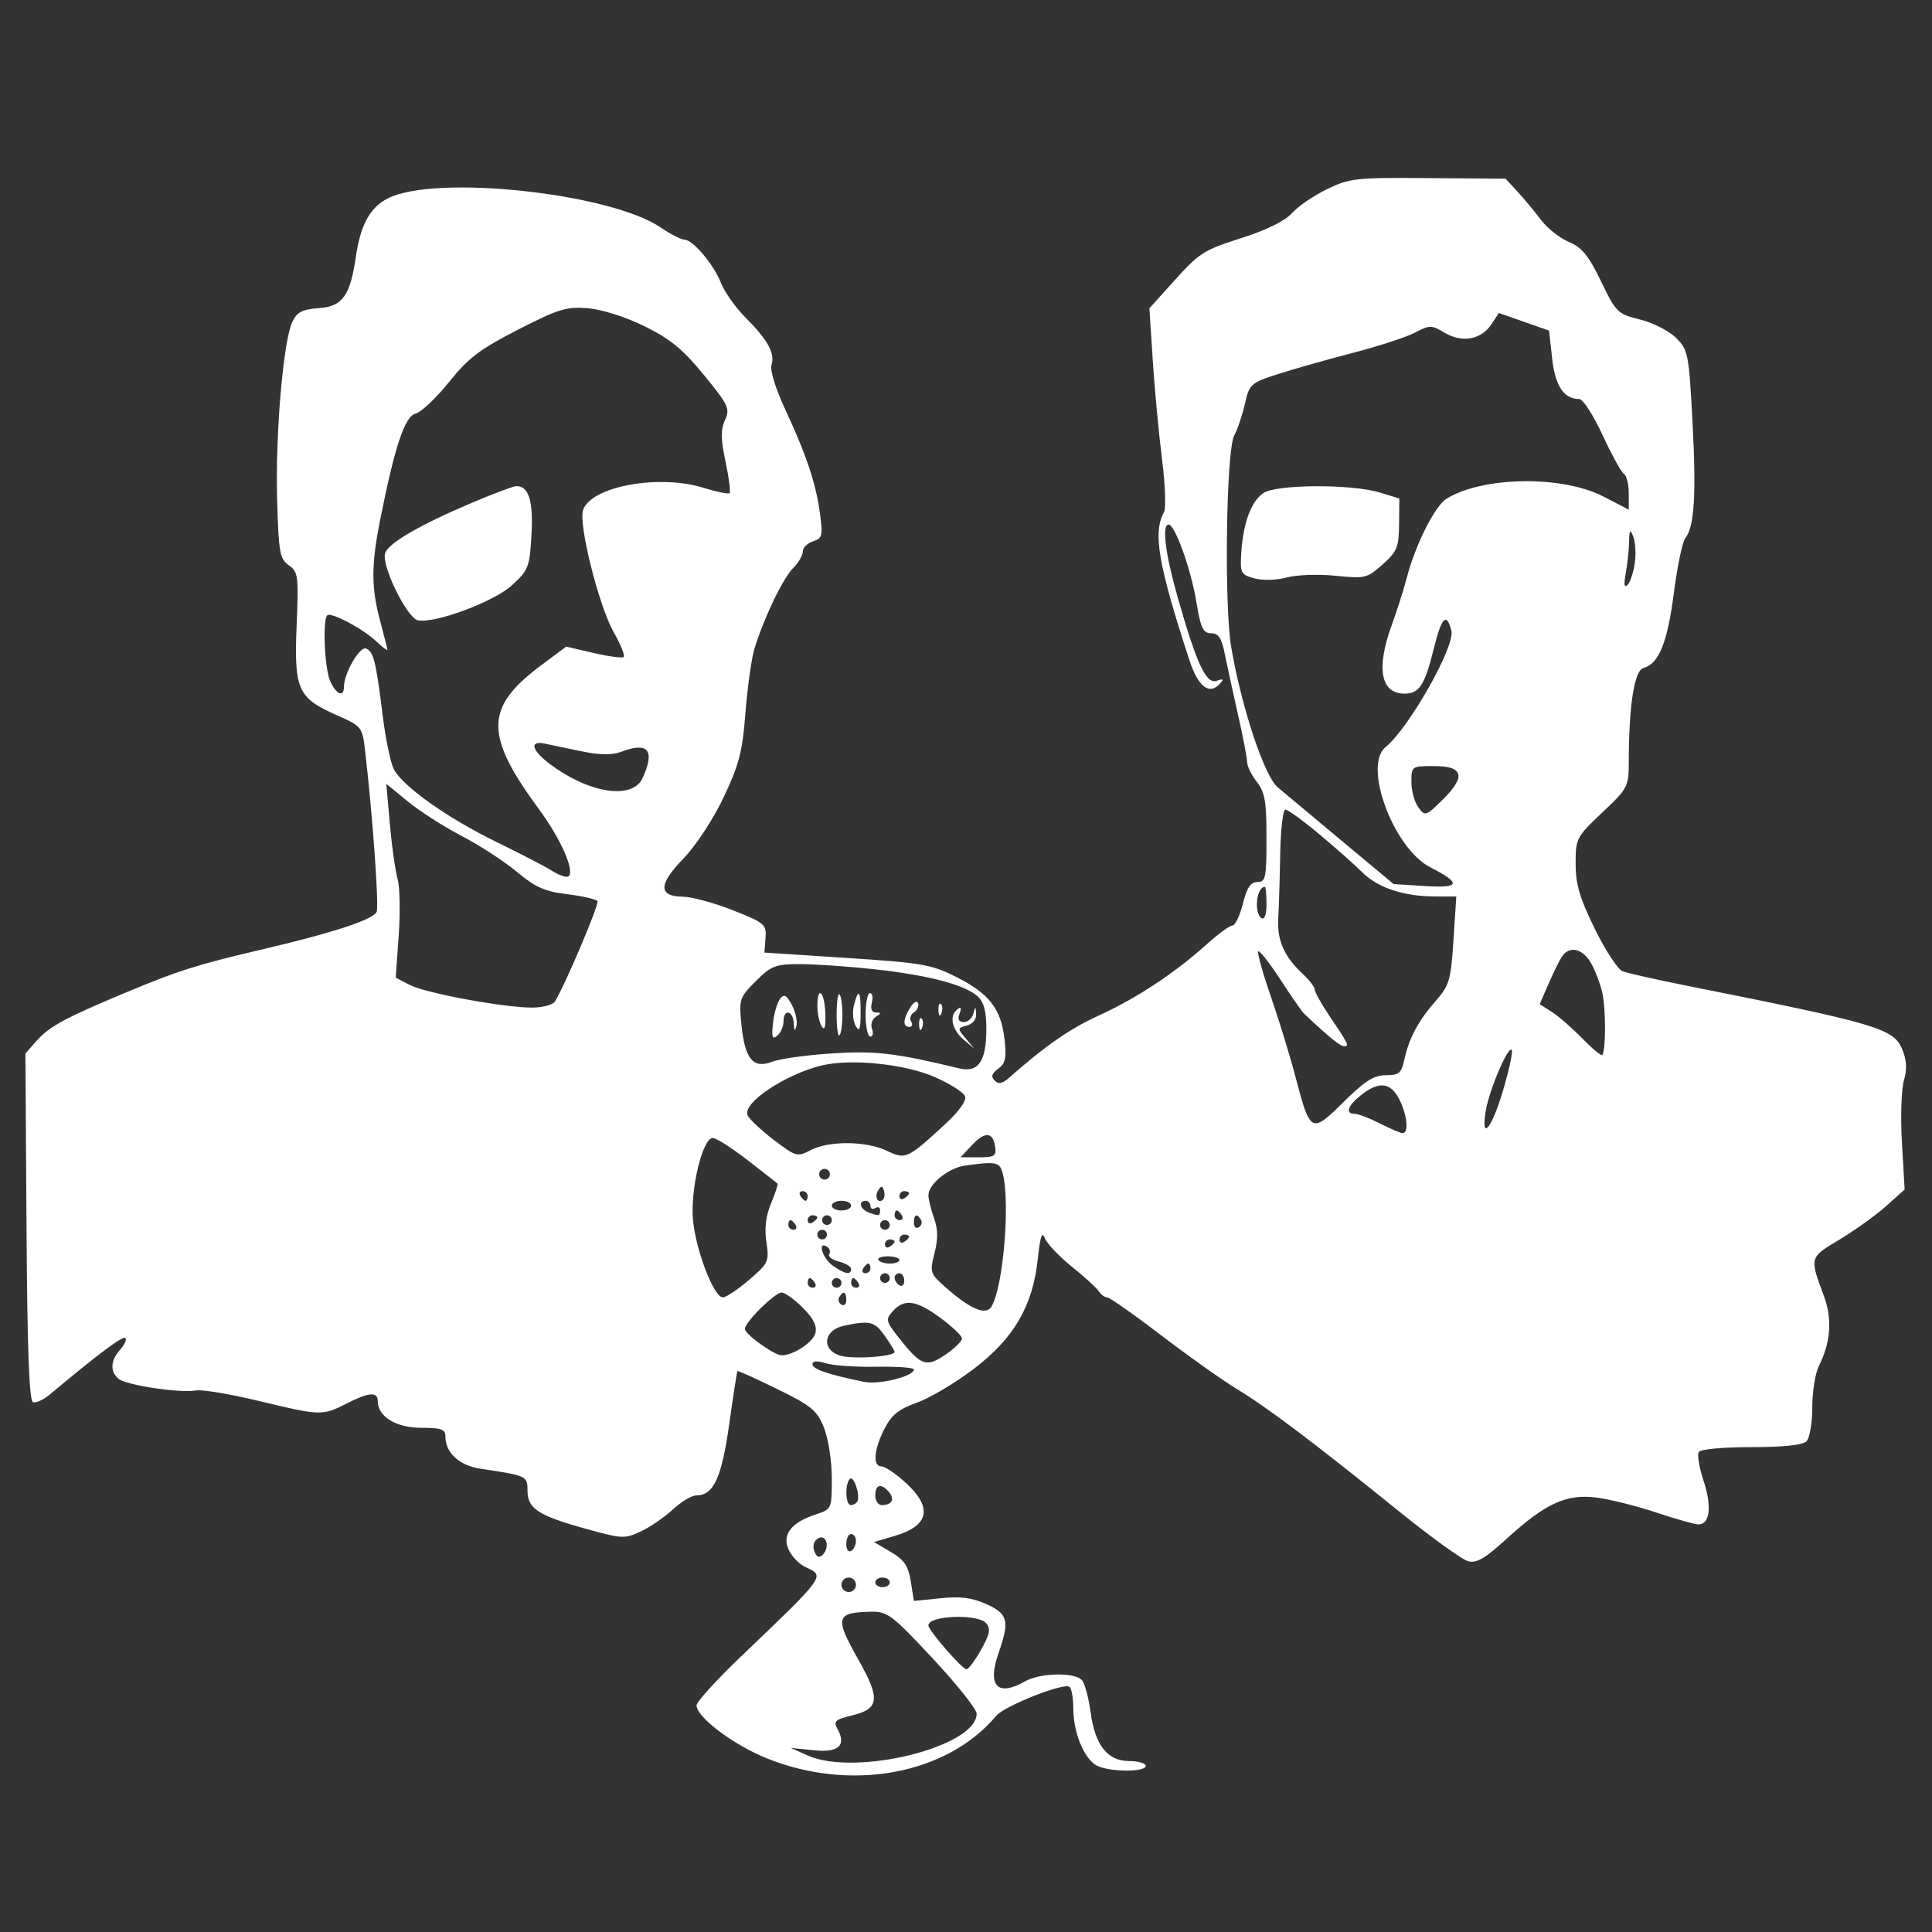 <svg width="76" height="76" viewBox="0 0 76 76" fill="none" xmlns="http://www.w3.org/2000/svg">
<rect x="0" y="0" width="76" height="76" fill="#333333" stroke="none"/>
<path fill-rule="evenodd" clip-rule="evenodd" d="M52.196 7.444C51.673 7.698 51.057 8.12 50.827 8.381C50.569 8.675 49.841 9.039 48.927 9.334C47.278 9.865 47.216 9.905 46.045 11.205L45.215 12.128L45.348 14.19C45.422 15.325 45.585 17.068 45.712 18.064C45.838 19.06 45.872 19.999 45.788 20.15C45.343 20.945 45.562 22.223 46.784 25.956C47.132 27.02 47.564 27.357 47.989 26.896C48.157 26.713 48.129 26.687 47.865 26.78C47.451 26.926 47.083 26.143 46.335 23.525C45.838 21.785 45.694 20.635 45.973 20.637C46.222 20.638 46.851 22.395 47.062 23.676C47.232 24.71 47.325 24.91 47.64 24.911C47.926 24.911 48.052 25.092 48.168 25.671C48.252 26.089 48.487 27.167 48.69 28.066C48.894 28.965 49.061 29.83 49.061 29.988C49.061 30.146 49.232 30.492 49.441 30.758C49.758 31.161 49.821 31.529 49.821 32.969C49.821 34.533 49.787 34.696 49.464 34.696C49.198 34.696 49.05 34.917 48.891 35.551C48.772 36.021 48.589 36.406 48.484 36.406C48.379 36.406 47.931 36.731 47.489 37.129C46.22 38.271 44.718 39.265 43.26 39.93C42.095 40.461 41.145 41.118 39.684 42.405C39.429 42.629 39.276 42.657 39.125 42.506C38.974 42.355 39.013 42.227 39.267 42.041C39.552 41.833 39.598 41.616 39.515 40.879C39.38 39.685 38.916 39.086 37.62 38.432C36.646 37.941 36.266 37.875 33.311 37.683L30.07 37.472L30.113 36.902C30.154 36.362 30.085 36.304 28.826 35.806C28.094 35.517 27.215 35.278 26.872 35.274C25.89 35.262 25.892 34.798 26.879 33.779C27.373 33.269 28.047 32.244 28.462 31.371C29.073 30.084 29.205 29.575 29.324 28.046C29.401 27.053 29.558 25.924 29.674 25.538C30.026 24.357 30.791 22.756 31.197 22.351C31.408 22.139 31.581 21.843 31.581 21.694C31.581 21.544 31.762 21.364 31.983 21.294C32.345 21.179 32.372 21.074 32.258 20.216C32.101 19.03 31.724 17.898 30.888 16.105C30.507 15.288 30.284 14.562 30.349 14.354C30.494 13.898 30.204 13.369 29.326 12.491C28.937 12.103 28.503 11.489 28.36 11.128C28.066 10.386 27.253 9.426 26.917 9.426C26.794 9.426 26.378 9.211 25.991 8.949C23.983 7.587 17.092 6.854 15.249 7.807C14.551 8.168 14.182 8.844 14 10.094C13.774 11.641 13.476 12.055 12.536 12.123C11.891 12.169 11.683 12.277 11.5 12.66C11.145 13.406 10.829 17.072 10.901 19.635C10.96 21.733 11.004 21.986 11.361 22.236C11.729 22.494 11.75 22.649 11.669 24.61C11.565 27.122 11.713 27.455 13.234 28.128C14.227 28.567 14.252 28.598 14.358 29.499C14.653 32.008 14.913 35.616 14.817 35.865C14.7 36.17 13.129 36.687 10.301 37.35C7.748 37.949 7.024 38.177 4.981 39.03C2.553 40.044 1.945 40.373 1.433 40.951L1 41.441L1.043 48.265C1.073 53.099 1.148 55.11 1.299 55.16C1.416 55.199 1.715 55.061 1.964 54.852C3.841 53.28 4.834 52.536 4.93 52.632C4.992 52.693 4.9 52.901 4.726 53.093C4.345 53.514 4.322 53.955 4.666 54.241C4.968 54.492 7.109 54.812 7.712 54.697C7.943 54.653 9.046 54.837 10.164 55.106C12.606 55.695 12.682 55.697 13.626 55.216C14.515 54.763 14.861 54.736 14.861 55.121C14.861 55.726 15.582 56.166 16.571 56.166C17.355 56.166 17.521 56.225 17.521 56.504C17.521 57.149 18.061 57.648 18.897 57.774C20.738 58.052 20.751 58.059 20.751 58.647C20.751 59.347 21.179 59.623 23.077 60.148C24.479 60.536 24.58 60.54 25.221 60.236C25.591 60.06 26.156 59.671 26.477 59.371C26.798 59.072 27.21 58.826 27.392 58.826C28.069 58.826 28.387 58.138 28.684 56.032C28.843 54.904 28.989 53.961 29.008 53.936C29.027 53.911 29.732 54.228 30.573 54.641C31.927 55.304 32.139 55.479 32.412 56.162C32.585 56.593 32.721 57.471 32.721 58.15C32.721 59.364 32.719 59.367 32.079 59.578C31.116 59.896 30.754 60.372 31.025 60.965C31.145 61.229 31.447 61.537 31.697 61.651C32.465 62.001 32.489 61.969 29.154 65.157C28.19 66.078 27.401 66.945 27.401 67.082C27.401 67.548 28.837 68.632 30.164 69.168C33.479 70.506 37.255 69.805 39.192 67.493C39.516 67.107 41.813 66.196 42.067 66.353C42.151 66.406 42.221 66.788 42.221 67.203C42.221 68.154 42.643 69.184 43.142 69.451C43.625 69.709 45.071 69.721 45.071 69.466C45.071 69.362 44.778 69.276 44.42 69.276C43.564 69.276 43.073 68.65 42.899 67.34C42.826 66.79 42.676 66.231 42.565 66.098C42.297 65.775 40.915 65.802 40.321 66.141C39.243 66.757 38.83 66.323 39.276 65.042C39.723 63.76 39.656 63.487 38.805 63.103C38.241 62.849 37.783 62.789 37 62.87L35.951 62.978L35.828 62.209C35.73 61.595 35.572 61.362 35.043 61.05L34.382 60.66L35.195 60.419C36.554 60.018 36.7 59.311 35.629 58.329C35.243 57.975 34.815 57.686 34.679 57.686C34.323 57.686 34.373 57.023 34.792 56.206C35.074 55.655 35.355 55.43 36.075 55.174C36.581 54.994 37.588 54.395 38.312 53.844C39.892 52.64 40.633 51.362 40.827 49.504C40.916 48.648 40.993 48.418 41.096 48.696C41.175 48.91 41.653 49.417 42.158 49.823C42.663 50.229 43.144 50.668 43.228 50.799C43.312 50.929 43.458 51.036 43.553 51.036C43.648 51.036 44.605 51.708 45.681 52.53C46.756 53.352 48.106 54.309 48.681 54.657C49.868 55.377 51.751 56.798 55.048 59.464C56.301 60.476 57.518 61.354 57.752 61.416C58.082 61.502 58.42 61.306 59.25 60.547C60.797 59.133 61.623 58.755 62.821 58.913C63.351 58.983 64.408 59.249 65.167 59.503C65.927 59.758 66.669 59.966 66.817 59.966C67.264 59.966 67.347 59.252 67.016 58.257C66.844 57.739 66.757 57.227 66.823 57.12C66.892 57.008 67.768 56.926 68.889 56.926C70.149 56.926 70.915 56.846 71.063 56.698C71.188 56.573 71.291 55.97 71.291 55.359C71.291 54.747 71.408 54.016 71.55 53.734C72.013 52.821 72.083 51.89 71.756 51.006C71.177 49.443 71.166 49.481 72.371 48.756C72.978 48.39 73.802 47.798 74.2 47.441L74.924 46.791L74.818 44.969C74.759 43.967 74.793 42.86 74.894 42.509C75.026 42.049 75.007 41.703 74.825 41.267C74.487 40.46 73.822 40.264 66.446 38.794C65.192 38.545 64.013 38.279 63.826 38.205C63.639 38.13 63.147 37.379 62.733 36.535C62.14 35.324 61.981 34.783 61.981 33.976C61.981 32.983 62.011 32.925 63.026 31.965C64.044 31.003 64.071 30.95 64.072 29.939C64.075 27.752 64.292 26.372 64.647 26.279C65.252 26.121 65.593 25.283 65.843 23.34C65.979 22.286 66.182 21.311 66.294 21.173C66.652 20.73 66.731 19.472 66.579 16.595C66.437 13.918 66.407 13.766 65.934 13.293C65.661 13.02 65.023 12.694 64.517 12.569C63.632 12.35 63.572 12.292 62.979 11.064C62.489 10.051 62.227 9.731 61.715 9.517C61.359 9.368 60.868 8.98 60.622 8.654C60.377 8.327 59.962 7.828 59.701 7.545L59.226 7.03L56.186 7.006C53.327 6.983 53.089 7.009 52.196 7.444ZM25.358 12.836C26.366 13.333 26.865 13.743 27.691 14.752C28.658 15.934 28.724 16.074 28.519 16.524C28.347 16.902 28.352 17.274 28.541 18.164C28.675 18.797 28.747 19.353 28.701 19.399C28.656 19.445 28.195 19.35 27.677 19.189C25.91 18.64 23.231 19.137 22.935 20.07C22.755 20.636 23.552 23.817 24.134 24.853C24.41 25.344 24.591 25.789 24.538 25.843C24.484 25.896 23.952 25.827 23.356 25.688L22.272 25.436L21.287 26.171C19.062 27.832 19.047 28.907 21.212 31.848C22.056 32.995 22.606 34.234 22.374 34.466C22.305 34.535 22.019 34.446 21.738 34.268C21.456 34.091 20.456 33.571 19.516 33.114C17.607 32.185 15.848 30.937 15.493 30.26C15.364 30.014 15.165 29.052 15.05 28.122C14.787 25.995 14.695 25.626 14.396 25.511C14.151 25.417 13.531 26.489 13.531 27.008C13.531 27.446 13.233 27.333 12.992 26.802C12.77 26.315 12.682 24.398 12.873 24.207C13.017 24.064 14.261 24.721 14.795 25.224C15.04 25.454 15.24 25.606 15.239 25.562C15.238 25.517 15.11 25.011 14.956 24.436C14.6 23.11 14.6 22.229 14.955 20.446C15.533 17.544 15.924 16.374 16.35 16.269C16.569 16.215 17.16 15.658 17.662 15.031C18.424 14.081 18.877 13.737 20.376 12.969C21.971 12.152 22.284 12.056 23.126 12.126C23.682 12.172 24.607 12.466 25.358 12.836ZM61.057 14.1C61.177 15.186 61.518 15.696 62.124 15.696C62.268 15.696 62.68 16.333 63.039 17.11C63.398 17.888 63.778 18.577 63.882 18.642C63.986 18.706 64.071 19.049 64.071 19.403V20.048L63.081 19.535C61.462 18.694 58.333 18.736 56.904 19.618C56.443 19.902 55.675 21.432 55.333 22.748C55.214 23.206 54.951 24.033 54.748 24.586C54.126 26.288 54.311 27.286 55.251 27.286C55.831 27.286 56.047 26.953 56.403 25.513C56.709 24.27 56.902 24.074 57.094 24.808C57.252 25.411 55.43 28.635 54.504 29.39C53.604 30.124 54.82 33.381 56.27 34.121C57.501 34.748 57.443 34.944 56.053 34.855L54.822 34.777L52.779 33.074C51.655 32.137 50.521 31.19 50.26 30.969C49.736 30.527 48.846 27.85 48.436 25.481C48.149 23.822 48.235 17.683 48.553 17.126C48.674 16.914 48.859 16.366 48.965 15.908C49.15 15.1 49.191 15.063 50.296 14.708C50.923 14.507 52.248 14.132 53.241 13.875C54.234 13.617 55.323 13.262 55.661 13.085C56.242 12.78 56.309 12.78 56.84 13.095C57.528 13.501 58.275 13.359 58.677 12.746L58.961 12.312L59.949 12.659L60.936 13.005L61.057 14.1ZM18.644 19.744C16.534 20.634 15.278 21.36 15.15 21.762C14.997 22.244 16.012 24.32 16.441 24.402C17.12 24.533 19.433 23.671 20.139 23.023C20.79 22.427 20.836 22.308 20.907 21.035C20.983 19.694 20.796 19.104 20.3 19.125C20.182 19.131 19.437 19.409 18.644 19.744ZM49.688 19.402C49.211 19.735 48.902 20.582 48.828 21.758C48.779 22.543 48.811 22.605 49.343 22.751C49.669 22.841 50.211 22.826 50.62 22.716C51.01 22.61 51.875 22.58 52.541 22.649C53.699 22.767 53.781 22.747 54.39 22.203C54.959 21.695 55.028 21.525 55.036 20.621L55.046 19.609L54.286 19.377C53.154 19.032 50.193 19.048 49.688 19.402ZM64.307 22.156C64.255 22.522 64.126 22.907 64.021 23.011C63.894 23.138 63.871 22.988 63.951 22.56C64.017 22.207 64.077 21.651 64.084 21.325C64.095 20.831 64.123 20.795 64.25 21.111C64.334 21.32 64.36 21.79 64.307 22.156ZM22.958 29.57C23.623 29.704 24.092 29.704 24.443 29.571C25.497 29.17 25.776 29.514 25.28 30.602C24.886 31.467 23.214 31.225 21.663 30.078C20.901 29.514 20.801 29.111 21.461 29.257C21.75 29.322 22.423 29.462 22.958 29.57ZM57.359 30.438C57.434 30.634 57.228 30.985 56.773 31.436C56.094 32.108 56.062 32.119 55.796 31.762C55.645 31.559 55.521 31.111 55.521 30.765C55.521 30.146 55.534 30.136 56.382 30.136C56.994 30.136 57.276 30.224 57.359 30.438ZM18.169 32.889C18.872 33.255 19.847 33.89 20.336 34.299C21.059 34.904 21.431 35.069 22.321 35.177C22.923 35.251 23.455 35.373 23.502 35.45C23.578 35.573 22.222 38.769 21.827 39.399C21.745 39.529 21.342 39.636 20.93 39.636C19.804 39.636 16.75 39.07 16.12 38.745L15.567 38.458L15.684 36.798C15.749 35.886 15.729 34.883 15.639 34.57C15.55 34.258 15.413 33.289 15.336 32.418L15.196 30.834L16.044 31.529C16.51 31.911 17.466 32.523 18.169 32.889ZM51.905 32.822C52.548 33.358 53.31 34.035 53.599 34.324C54.198 34.923 55.231 35.263 56.452 35.265L57.287 35.266L57.176 36.985C57.074 38.552 57.013 38.763 56.486 39.363C55.796 40.149 55.424 40.842 55.244 41.679C55.128 42.216 55.033 42.296 54.514 42.296C54.044 42.296 53.69 42.521 52.851 43.351C51.587 44.602 51.543 44.579 50.968 42.387C50.75 41.553 50.31 40.116 49.99 39.193C49.67 38.27 49.449 37.475 49.498 37.426C49.547 37.377 49.938 37.876 50.367 38.534C50.796 39.192 51.212 39.792 51.291 39.867C52.291 40.811 52.716 41.156 52.879 41.156C53.089 41.156 53.053 41.083 52.251 39.894C51.959 39.46 51.721 39.026 51.721 38.929C51.721 38.832 51.499 38.545 51.228 38.292C50.512 37.623 50.231 36.977 50.283 36.118C50.308 35.702 50.343 34.57 50.36 33.604C50.377 32.637 50.469 31.846 50.564 31.846C50.66 31.846 51.263 32.285 51.905 32.822ZM49.821 35.562C49.821 35.965 49.744 36.191 49.631 36.121C49.316 35.926 49.423 34.886 49.758 34.886C49.792 34.886 49.821 35.191 49.821 35.562ZM62.583 37.879C62.75 38.166 62.953 38.7 63.033 39.066C63.176 39.714 63.171 41.359 63.026 41.504C62.986 41.544 62.628 41.243 62.23 40.837C61.832 40.429 61.295 39.963 61.037 39.8L60.568 39.502L60.93 38.667C61.13 38.207 61.373 37.724 61.47 37.594C61.765 37.198 62.261 37.325 62.583 37.879ZM34.391 38.127C36.508 38.359 37.951 38.736 38.452 39.19C38.705 39.418 38.801 39.776 38.801 40.484C38.801 41.747 38.483 42.208 37.738 42.028C35.229 41.422 34.428 41.328 32.721 41.439C31.728 41.503 30.675 41.65 30.381 41.764C29.633 42.055 29.307 41.671 29.169 40.338C29.063 39.307 29.083 39.246 29.731 38.598C30.341 37.988 30.501 37.926 31.474 37.926C32.064 37.926 33.376 38.017 34.391 38.127ZM30.688 39.289C30.577 39.428 30.451 39.857 30.408 40.244C30.346 40.803 30.38 40.906 30.575 40.744C30.71 40.631 30.821 40.379 30.821 40.183C30.821 39.673 31.197 39.74 31.223 40.254C31.239 40.558 31.27 40.588 31.33 40.36C31.376 40.183 31.297 39.813 31.153 39.538C30.945 39.142 30.849 39.09 30.688 39.289ZM32.154 39.589C32.155 39.876 32.233 40.232 32.327 40.38C32.44 40.559 32.487 40.387 32.466 39.858C32.433 38.991 32.149 38.746 32.154 39.589ZM32.911 39.921C32.911 40.426 32.962 40.788 33.025 40.725C33.088 40.663 33.139 40.301 33.139 39.921C33.139 39.541 33.088 39.179 33.025 39.117C32.962 39.054 32.911 39.416 32.911 39.921ZM33.591 39.548C33.525 39.813 33.555 40.177 33.66 40.356C33.807 40.609 33.851 40.503 33.855 39.874C33.862 38.958 33.768 38.843 33.591 39.548ZM34.051 39.921C34.051 40.391 34.134 40.776 34.235 40.776C34.336 40.776 34.367 40.639 34.302 40.472C34.238 40.305 34.305 40.092 34.451 40C34.671 39.861 34.672 39.831 34.456 39.829C34.291 39.827 34.233 39.688 34.296 39.446C34.35 39.237 34.318 39.066 34.223 39.066C34.128 39.066 34.051 39.451 34.051 39.921ZM35.808 39.632C35.518 40.096 35.504 40.396 35.772 40.396C35.883 40.396 35.915 40.301 35.843 40.185C35.771 40.069 35.819 39.908 35.95 39.827C36.08 39.746 36.155 39.584 36.116 39.466C36.076 39.346 35.941 39.419 35.808 39.632ZM36.916 39.747C36.925 39.968 36.97 40.013 37.031 39.862C37.086 39.725 37.079 39.561 37.016 39.498C36.953 39.434 36.908 39.547 36.916 39.747ZM37.598 39.763C37.343 40.017 37.481 40.536 37.898 40.889L38.326 41.251L37.986 40.848C37.657 40.458 37.659 40.441 38.033 40.343C38.259 40.284 38.412 40.096 38.399 39.891C38.379 39.573 38.369 39.572 38.29 39.874C38.242 40.057 38.072 40.206 37.912 40.206C37.731 40.206 37.662 40.098 37.73 39.921C37.847 39.615 37.801 39.559 37.598 39.763ZM36.156 40.317C36.165 40.538 36.21 40.583 36.271 40.432C36.326 40.295 36.319 40.131 36.256 40.068C36.193 40.005 36.148 40.117 36.156 40.317ZM59.108 42.954C58.659 44.449 58.24 44.907 58.45 43.674C58.593 42.83 59.374 41.03 59.471 41.321C59.508 41.432 59.345 42.167 59.108 42.954ZM36.795 42.378C37.378 42.636 37.904 42.972 37.962 43.125C38.028 43.297 37.73 43.715 37.175 44.226C35.691 45.595 35.627 45.623 34.879 45.266C34.066 44.879 32.61 44.868 31.889 45.244C31.361 45.519 31.309 45.504 30.424 44.829C29.919 44.444 29.46 44.009 29.403 43.861C29.22 43.383 30.858 42.282 32.29 41.921C33.443 41.63 35.597 41.848 36.795 42.378ZM55.041 43.237C55.351 43.836 55.428 44.576 55.181 44.576C55.099 44.576 54.696 44.405 54.286 44.196C53.876 43.987 53.43 43.816 53.296 43.816C52.902 43.816 53.012 43.494 53.551 43.07C54.244 42.525 54.699 42.576 55.041 43.237ZM39.147 45.113C39.2 45.474 39.118 45.526 38.496 45.526H37.785L38.234 45.047C38.75 44.498 39.059 44.521 39.147 45.113ZM29.41 45.639C30.029 46.119 30.558 46.533 30.586 46.559C30.613 46.586 30.499 46.935 30.332 47.336C30.126 47.828 30.067 48.321 30.148 48.863C30.262 49.625 30.23 49.694 29.465 50.349C29.024 50.727 28.56 51.036 28.435 51.036C28.084 51.036 27.369 49.183 27.261 47.992C27.151 46.781 27.636 44.766 28.038 44.766C28.174 44.766 28.791 45.159 29.41 45.639ZM39.441 46.144C39.748 47.289 39.465 50.654 38.998 51.405C38.782 51.754 38.18 51.503 37.23 50.669C36.583 50.101 36.568 50.059 36.761 49.3C36.904 48.735 36.899 48.349 36.74 47.911C36.62 47.577 36.521 47.175 36.521 47.018C36.521 46.586 37.304 45.947 37.946 45.855C39.174 45.679 39.324 45.708 39.441 46.144ZM32.616 46.302C32.555 46.401 32.424 46.432 32.325 46.371C32.226 46.31 32.195 46.179 32.256 46.08C32.317 45.981 32.448 45.95 32.547 46.011C32.646 46.072 32.677 46.203 32.616 46.302ZM34.736 47.185C34.543 47.378 34.383 47.087 34.542 46.831C34.661 46.637 34.706 46.637 34.77 46.83C34.815 46.962 34.799 47.121 34.736 47.185ZM31.771 47.046C31.771 47.151 31.733 47.236 31.687 47.236C31.641 47.236 31.55 47.151 31.486 47.046C31.421 46.942 31.459 46.856 31.57 46.856C31.68 46.856 31.771 46.942 31.771 47.046ZM35.761 46.94C35.761 46.986 35.675 47.077 35.571 47.141C35.466 47.206 35.381 47.168 35.381 47.057C35.381 46.947 35.466 46.856 35.571 46.856C35.675 46.856 35.761 46.894 35.761 46.94ZM33.481 47.426C33.481 47.531 33.31 47.616 33.101 47.616C32.892 47.616 32.721 47.531 32.721 47.426C32.721 47.322 32.892 47.236 33.101 47.236C33.31 47.236 33.481 47.322 33.481 47.426ZM34.241 47.437C34.241 47.548 34.326 47.586 34.431 47.521C34.535 47.456 34.621 47.494 34.621 47.605C34.621 47.838 34.57 47.847 34.161 47.691C33.83 47.564 33.75 47.236 34.051 47.236C34.155 47.236 34.241 47.327 34.241 47.437ZM35.476 47.806C35.541 47.911 35.503 47.996 35.392 47.996C35.282 47.996 35.191 47.911 35.191 47.806C35.191 47.702 35.228 47.616 35.275 47.616C35.321 47.616 35.411 47.702 35.476 47.806ZM32.151 47.89C32.151 47.936 32.065 48.026 31.961 48.091C31.856 48.156 31.771 48.118 31.771 48.007C31.771 47.897 31.856 47.806 31.961 47.806C32.065 47.806 32.151 47.844 32.151 47.89ZM32.721 47.996C32.721 48.101 32.635 48.186 32.531 48.186C32.426 48.186 32.341 48.101 32.341 47.996C32.341 47.892 32.426 47.806 32.531 47.806C32.635 47.806 32.721 47.892 32.721 47.996ZM36.228 47.983C36.288 48.08 36.25 48.213 36.144 48.279C36.038 48.345 35.951 48.265 35.951 48.102C35.951 47.769 36.065 47.719 36.228 47.983ZM31.296 48.186C31.36 48.291 31.323 48.376 31.212 48.376C31.102 48.376 31.011 48.291 31.011 48.186C31.011 48.082 31.049 47.996 31.095 47.996C31.141 47.996 31.231 48.082 31.296 48.186ZM35.001 48.186C35.001 48.291 34.915 48.376 34.811 48.376C34.706 48.376 34.621 48.291 34.621 48.186C34.621 48.082 34.706 47.996 34.811 47.996C34.915 47.996 35.001 48.082 35.001 48.186ZM32.531 48.566C32.531 48.671 32.445 48.756 32.341 48.756C32.236 48.756 32.151 48.671 32.151 48.566C32.151 48.462 32.236 48.376 32.341 48.376C32.445 48.376 32.531 48.462 32.531 48.566ZM35.761 48.65C35.761 48.696 35.675 48.786 35.571 48.851C35.466 48.916 35.381 48.878 35.381 48.767C35.381 48.657 35.466 48.566 35.571 48.566C35.675 48.566 35.761 48.604 35.761 48.65ZM35.191 48.84C35.191 48.886 35.105 48.977 35.001 49.041C34.896 49.106 34.811 49.068 34.811 48.957C34.811 48.847 34.896 48.756 35.001 48.756C35.105 48.756 35.191 48.794 35.191 48.84ZM32.621 49.334C32.563 49.428 32.733 49.559 32.998 49.626C33.264 49.693 33.481 49.824 33.481 49.917C33.481 50.166 33.239 50.124 32.763 49.79C32.356 49.505 32.14 48.8 32.534 49.043C32.64 49.109 32.679 49.239 32.621 49.334ZM35.381 49.564C35.381 49.642 35.215 49.706 35.012 49.706C34.809 49.706 34.604 49.642 34.555 49.564C34.507 49.485 34.673 49.421 34.924 49.421C35.175 49.421 35.381 49.485 35.381 49.564ZM34.241 49.896C34.241 50.001 34.15 50.086 34.04 50.086C33.929 50.086 33.891 50.001 33.956 49.896C34.02 49.792 34.111 49.706 34.157 49.706C34.203 49.706 34.241 49.792 34.241 49.896ZM35.001 50.276C35.001 50.381 34.915 50.466 34.811 50.466C34.706 50.466 34.621 50.381 34.621 50.276C34.621 50.172 34.706 50.086 34.811 50.086C34.915 50.086 35.001 50.172 35.001 50.276ZM35.571 50.382C35.571 50.545 35.485 50.626 35.381 50.561C35.276 50.496 35.191 50.363 35.191 50.265C35.191 50.166 35.276 50.086 35.381 50.086C35.485 50.086 35.571 50.219 35.571 50.382ZM32.056 50.466C32.12 50.571 32.083 50.656 31.972 50.656C31.861 50.656 31.771 50.571 31.771 50.466C31.771 50.362 31.808 50.276 31.855 50.276C31.901 50.276 31.991 50.362 32.056 50.466ZM33.101 50.466C33.101 50.571 33.015 50.656 32.911 50.656C32.806 50.656 32.721 50.571 32.721 50.466C32.721 50.362 32.806 50.276 32.911 50.276C33.015 50.276 33.101 50.362 33.101 50.466ZM33.766 50.466C33.831 50.571 33.793 50.656 33.682 50.656C33.572 50.656 33.481 50.571 33.481 50.466C33.481 50.362 33.519 50.276 33.565 50.276C33.611 50.276 33.701 50.362 33.766 50.466ZM31.58 51.444C32.001 51.866 32.148 52.16 32.075 52.442C31.981 52.806 31.206 53.316 30.747 53.316C30.462 53.316 29.304 52.486 29.302 52.28C29.3 52.013 30.477 50.846 30.748 50.846C30.877 50.846 31.251 51.115 31.58 51.444ZM33.291 51.142C33.291 51.305 33.204 51.385 33.098 51.319C32.992 51.253 32.954 51.12 33.014 51.023C33.177 50.759 33.291 50.809 33.291 51.142ZM36.996 51.844C37.458 52.183 37.839 52.547 37.842 52.651C37.846 52.756 37.555 53.041 37.197 53.285C36.439 53.801 36.238 53.732 35.394 52.669C34.84 51.97 34.824 51.907 35.123 51.577C35.577 51.075 36.041 51.141 36.996 51.844ZM34.798 52.538C35.014 52.842 35.191 53.129 35.191 53.177C35.191 53.377 33.447 53.484 32.995 53.312C32.294 53.045 32.42 52.317 33.196 52.152C34.218 51.935 34.4 51.979 34.798 52.538ZM34.478 53.765C35.288 53.751 35.951 53.798 35.951 53.87C35.951 54.139 34.592 54.48 33.999 54.36C32.589 54.073 31.961 53.86 31.961 53.668C31.961 53.533 32.137 53.52 32.483 53.628C32.771 53.718 33.669 53.779 34.478 53.765ZM33.725 59.064C33.683 59.142 33.568 59.206 33.47 59.206C33.258 59.206 33.228 58.382 33.432 58.178C33.586 58.025 33.851 58.828 33.725 59.064ZM34.976 58.701C35.209 58.981 35.079 59.206 34.684 59.206C34.545 59.206 34.431 59.035 34.431 58.826C34.431 58.388 34.67 58.333 34.976 58.701ZM32.365 61.158C32.223 61.3 32.125 61.261 32.034 61.024C31.957 60.822 32.011 60.622 32.171 60.522C32.499 60.317 32.665 60.858 32.365 61.158ZM33.671 60.62C33.671 60.77 33.585 60.947 33.481 61.011C33.376 61.076 33.291 60.952 33.291 60.737C33.291 60.522 33.376 60.346 33.481 60.346C33.585 60.346 33.671 60.469 33.671 60.62ZM33.671 62.341C33.671 62.498 33.543 62.626 33.386 62.626C33.229 62.626 33.101 62.498 33.101 62.341C33.101 62.184 33.229 62.056 33.386 62.056C33.543 62.056 33.671 62.184 33.671 62.341ZM35.001 62.246C35.001 62.351 34.873 62.436 34.716 62.436C34.559 62.436 34.431 62.351 34.431 62.246C34.431 62.142 34.559 62.056 34.716 62.056C34.873 62.056 35.001 62.142 35.001 62.246ZM36.69 65.239C37.641 66.258 38.419 67.234 38.419 67.41C38.425 68.716 33.648 69.898 31.771 69.055L31.106 68.757L32.005 68.851C32.989 68.954 33.309 68.665 32.941 68.007C32.775 67.71 32.855 67.638 33.543 67.473C34.589 67.22 34.632 66.818 33.775 65.302C32.822 63.616 32.87 63.431 34.269 63.401C34.908 63.387 35.098 63.531 36.69 65.239ZM38.794 63.853C38.978 64.075 38.938 64.284 38.592 64.898C38.355 65.32 38.098 65.666 38.021 65.666C37.849 65.666 36.521 64.134 36.521 63.936C36.521 63.546 38.48 63.475 38.794 63.853Z" fill="white"/>
</svg>
